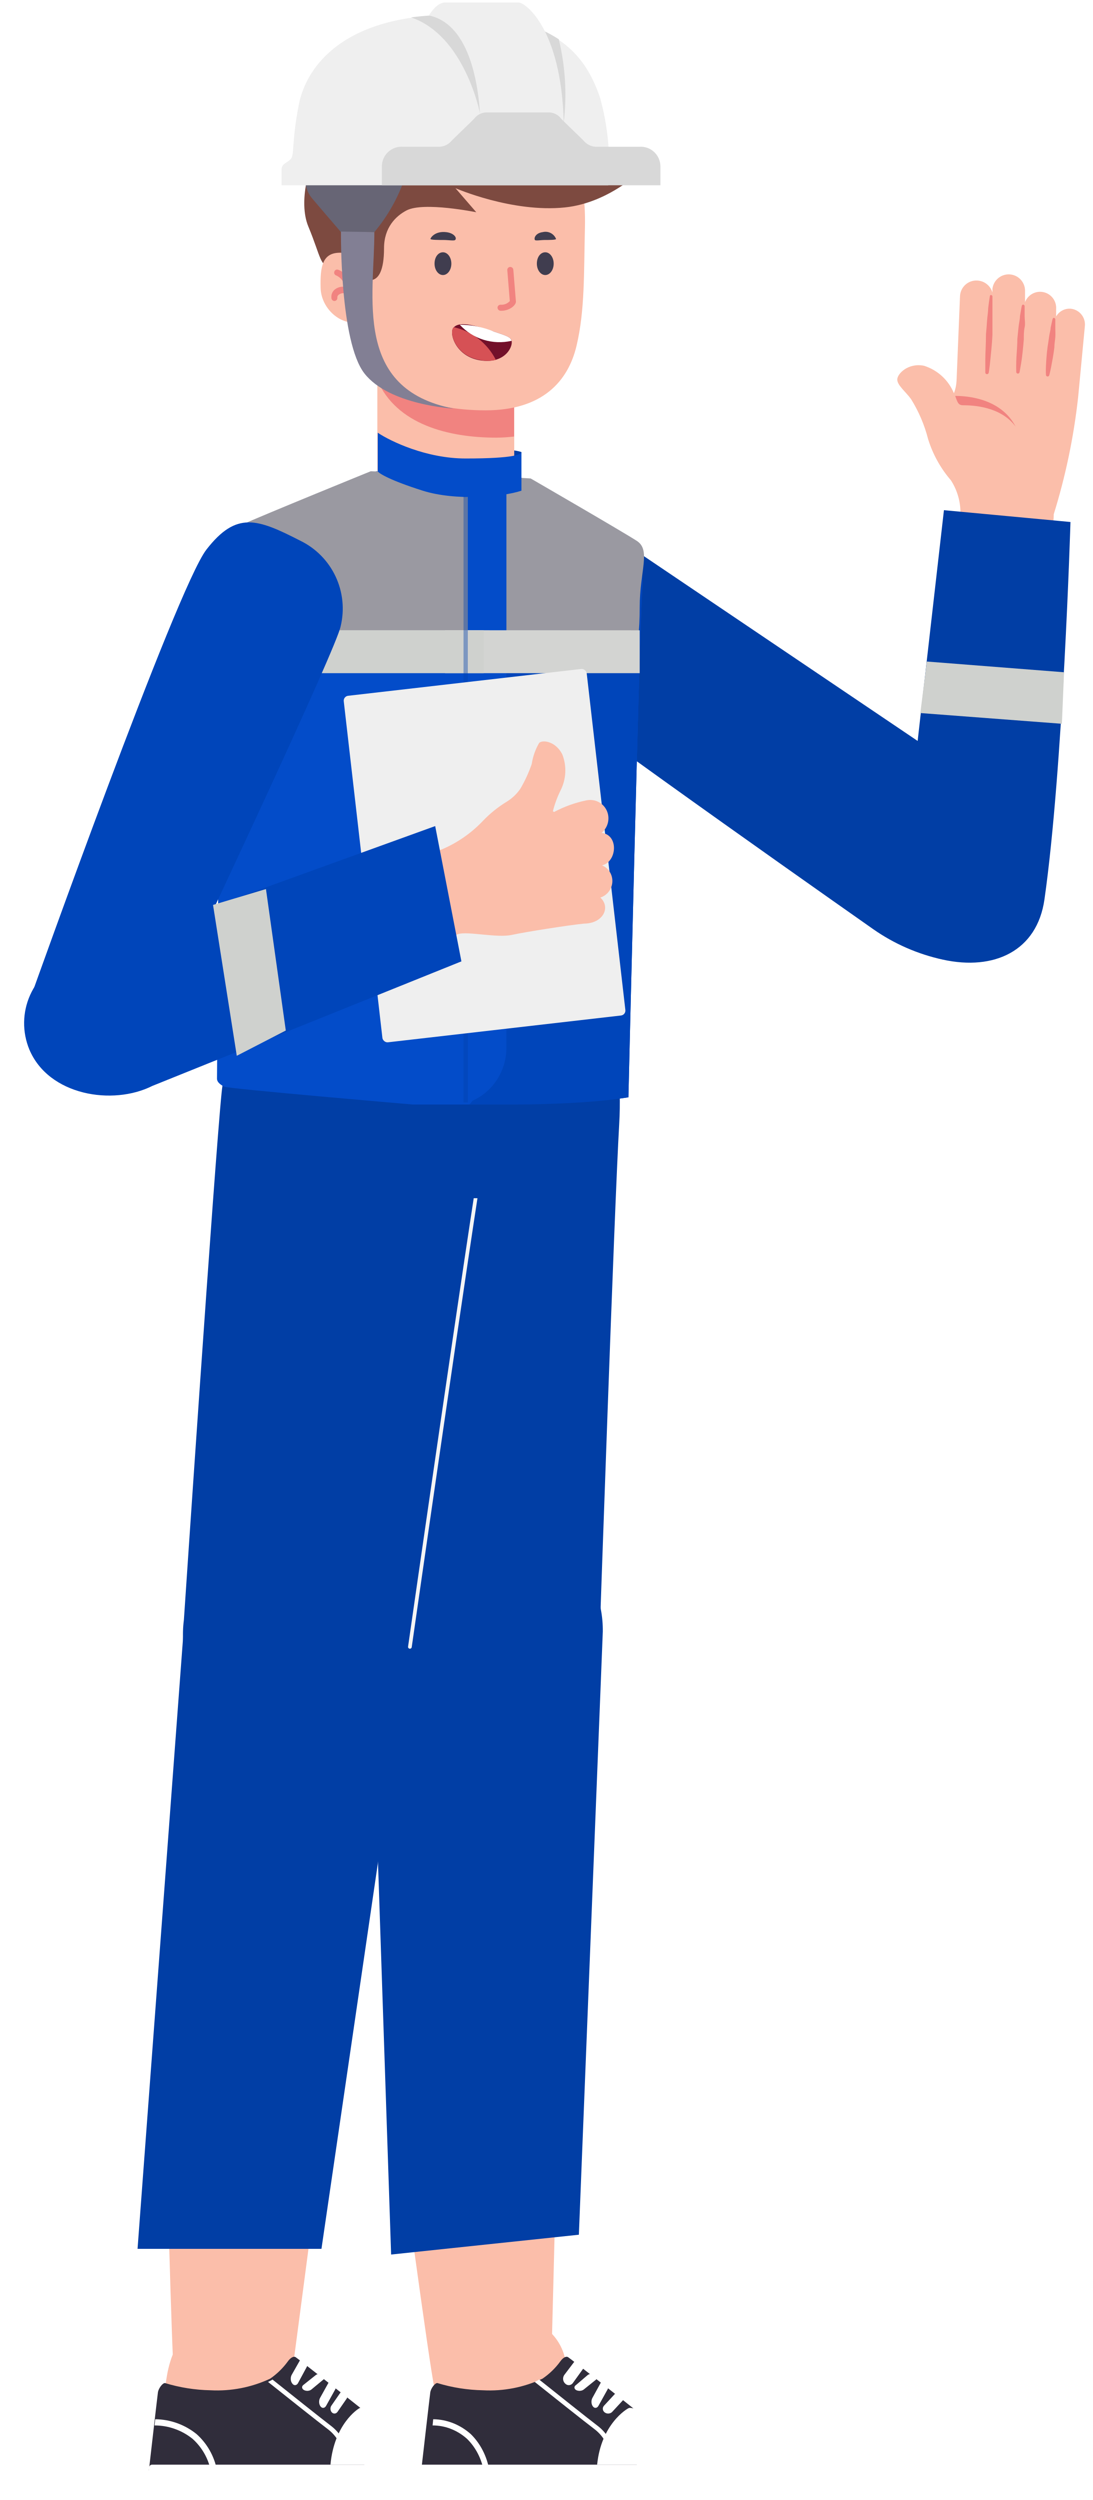 <svg width="221" height="505" viewBox="0 0 221 505" fill="none" xmlns="http://www.w3.org/2000/svg">
    <path d="M101.962 90.886C102.656 90.886 104.13 90.886 105.431 91.32C105.431 92.361 103.118 93.199 101.962 93.488C101.673 92.621 101.268 90.886 101.962 90.886Z" fill="#013FA9"/>
    <path d="M103.976 70.02H76.299V102.57H103.976V70.02Z" fill="#FBBEAA"/>
    <path d="M76.368 70.02H103.953V88.18C102.748 88.33 101.535 88.406 100.321 88.41C90.804 88.41 80.161 85.812 76.276 76.732L76.368 70.02Z" fill="#F18380"/>
    <path d="M118.274 45.86C118.044 55.262 118.274 62.687 116.573 69.859C114.872 77.031 109.677 82.893 98.183 82.893C86.689 82.893 73.586 79.146 72.667 64.779C70.782 62.733 67.724 55.446 67.609 47.285C67.495 39.125 68.138 21.861 86.735 19.217C105.332 16.574 118.78 23.401 118.274 45.86Z" fill="#FBBEAA"/>
    <path d="M108.55 53.262C108.55 54.526 109.309 55.561 110.251 55.561C111.194 55.561 111.952 54.526 111.952 53.262C111.952 51.998 111.194 50.963 110.251 50.963C109.309 50.963 108.55 51.906 108.55 53.262Z" fill="#403D4F"/>
    <path d="M87.862 53.262C87.862 54.526 88.62 55.561 89.563 55.561C90.505 55.561 91.264 54.526 91.264 53.262C91.264 51.998 90.505 50.963 89.563 50.963C88.62 50.963 87.862 51.906 87.862 53.262Z" fill="#403D4F"/>
    <path d="M92.022 48.48C91.862 48.687 90.643 48.48 89.724 48.48C88.804 48.48 87.034 48.48 87.034 48.273C87.034 48.067 87.908 46.641 90.206 46.894C91.862 47.078 92.459 48.113 92.022 48.48Z" fill="#403D4F"/>
    <path d="M108.159 48.48C108.297 48.687 109.332 48.48 110.136 48.48C110.941 48.48 112.435 48.48 112.435 48.273C112.229 47.752 111.839 47.325 111.34 47.071C110.84 46.817 110.265 46.754 109.722 46.894C108.297 47.078 107.906 48.112 108.159 48.48Z" fill="#403D4F"/>
    <path d="M101.378 62.779C102.987 62.779 104.274 61.721 104.32 60.963L103.791 54.48C103.774 54.32 103.695 54.172 103.57 54.069C103.446 53.966 103.286 53.916 103.125 53.929C103.046 53.934 102.97 53.956 102.899 53.991C102.829 54.027 102.766 54.076 102.715 54.136C102.664 54.196 102.625 54.265 102.601 54.34C102.576 54.415 102.567 54.494 102.573 54.572L103.079 60.825C102.847 61.077 102.561 61.274 102.243 61.401C101.924 61.528 101.582 61.583 101.24 61.561C101.159 61.554 101.079 61.564 101.002 61.59C100.926 61.616 100.856 61.657 100.795 61.711C100.735 61.764 100.687 61.83 100.652 61.903C100.618 61.975 100.599 62.055 100.596 62.135C100.596 62.298 100.657 62.455 100.768 62.575C100.879 62.694 101.031 62.767 101.194 62.779H101.378Z" fill="#F18380"/>
    <path d="M77.65 50.135C77.65 59.411 73.052 55.963 73.052 55.963C71.903 52.515 69.901 53.998 67.268 53.998C64.636 53.998 64.974 52.081 62.342 45.759C60.236 40.702 62.664 32.666 64.243 30.721C61.625 27.291 65.176 25.248 65.053 25.768C64.243 29.195 67.049 25.75 68.455 24.399C83.465 9.967 112.555 16.872 112.555 16.872L117.361 22.189L112.059 22.739C112.059 22.739 118.023 23.151 116.356 25.962C114.967 28.302 119.993 32.666 119.993 32.666L130.521 33.638C130.521 33.638 123.678 40.933 114.202 41.905C103.53 43 92.092 38.015 92.092 38.015L96.303 42.878C96.303 42.878 85.659 40.707 82.21 42.504C80.005 43.653 77.65 45.989 77.65 50.135Z" fill="#7D4A40"/>
    <path d="M73.172 57.63C73.057 55.009 72.644 51.147 68.919 51.055C65.195 50.964 64.713 53.768 64.828 58.182C64.943 62.595 69.425 66.342 73.356 64.825L73.172 57.63Z" fill="#FBBEAA"/>
    <path d="M67.701 60.802C67.862 60.774 68.005 60.683 68.1 60.55C68.195 60.416 68.233 60.251 68.207 60.089C68.207 59.959 68.243 59.832 68.312 59.723C68.382 59.613 68.48 59.525 68.597 59.468C68.832 59.311 69.108 59.227 69.39 59.227C69.673 59.227 69.949 59.311 70.183 59.468C70.285 59.525 70.4 59.554 70.517 59.554C70.633 59.554 70.748 59.525 70.85 59.468C70.944 59.407 71.019 59.321 71.067 59.219C71.116 59.118 71.136 59.006 71.126 58.894C70.804 55.193 68.436 54.503 68.344 54.48C68.266 54.456 68.183 54.448 68.102 54.457C68.02 54.467 67.941 54.492 67.87 54.533C67.799 54.574 67.737 54.63 67.688 54.696C67.639 54.762 67.604 54.837 67.586 54.917C67.543 55.069 67.563 55.232 67.641 55.37C67.718 55.508 67.847 55.61 68 55.653C68.459 55.861 68.859 56.179 69.164 56.581C69.469 56.982 69.669 57.453 69.747 57.951C69.117 57.849 68.471 57.98 67.931 58.319C67.616 58.504 67.361 58.776 67.198 59.102C67.035 59.429 66.97 59.795 67.011 60.158C67.007 60.248 67.023 60.337 67.057 60.42C67.091 60.503 67.142 60.578 67.208 60.639C67.273 60.7 67.351 60.746 67.436 60.774C67.522 60.803 67.612 60.812 67.701 60.802Z" fill="#F18380"/>
    <path d="M99.792 71.055C97.573 70.969 95.443 70.162 93.724 68.756" stroke="#73102A" stroke-width="0.5" stroke-miterlimit="10" stroke-linecap="round"/>
    <path d="M99.87 66.986C96.652 65.929 92.974 64.688 91.71 66.182C90.721 67.193 92.054 71.952 96.997 72.779C101.939 73.607 103.709 70.204 103.456 68.894C103.295 68.09 102.399 67.837 99.87 66.986Z" fill="#73102A"/>
    <path d="M91.824 66.113H91.71C90.721 67.124 92.054 71.883 96.997 72.71C98.07 72.96 99.187 72.96 100.261 72.71C99.428 71.057 98.24 69.607 96.782 68.467C95.323 67.326 93.63 66.522 91.824 66.113Z" fill="#D65155"/>
    <path d="M92.974 65.607C94.276 67.022 95.93 68.068 97.767 68.637C99.604 69.206 101.559 69.279 103.433 68.848C103.25 68.067 102.33 67.814 99.87 66.986C97.687 66.069 95.342 65.6 92.974 65.607Z" fill="white"/>
    <path d="M81.922 35.753C80.565 39.823 78.452 43.599 75.694 46.884H68.941C68.941 46.884 63.707 40.808 63.314 40.31C62.747 39.705 62.315 38.985 62.049 38.199C61.783 37.413 61.688 36.579 61.77 35.753H81.922Z" fill="#676575"/>
    <path d="M75.694 46.884C75.694 59.98 71.368 78.6 91.713 82.537C91.713 82.537 78.678 81.849 73.679 75.432C68.68 69.016 68.942 46.779 68.942 46.779L75.694 46.884Z" fill="#827F94"/>
    <path d="M56.929 37.429H122.986C123.489 31.457 122.922 25.444 121.311 19.672C118.694 12.181 113.46 3.014 91.554 3.014C69.648 3.014 61.98 13.281 60.436 21.06C58.892 28.839 59.624 31.379 58.708 32.217C57.792 33.055 56.929 33.081 56.929 34.339V37.429Z" fill="#EFEFEF"/>
    <path d="M91.554 3.014C96.331 2.928 101.096 3.509 105.712 4.743H105.922L106.733 5.005C108.945 5.686 111.05 6.674 112.988 7.938C114.304 13.37 114.65 18.991 114.009 24.543H106.733L97.05 22.893C97.05 22.893 93.987 7.179 83.1 3.512C85.902 3.144 88.728 2.978 91.554 3.014Z" fill="#D8D8D8"/>
    <path d="M90.035 0.5H104.822C106.393 0.5 114.009 6.419 114.009 26.691H97.18C97.18 20.72 96.133 5.083 86.711 3.119C86.738 3.171 88.151 0.5 90.035 0.5Z" fill="#EFEFEF"/>
    <path d="M133.533 37.429V33.605C133.531 33.057 133.416 32.515 133.195 32.014C132.974 31.512 132.652 31.062 132.249 30.69C131.847 30.319 131.371 30.035 130.854 29.856C130.336 29.677 129.787 29.607 129.241 29.65H120.787C120.302 29.673 119.817 29.591 119.365 29.411C118.914 29.23 118.506 28.954 118.17 28.603C117.621 27.974 113.878 24.465 113.433 23.941C113.127 23.541 112.73 23.22 112.275 23.006C111.819 22.792 111.319 22.69 110.816 22.71H98.515C98.013 22.694 97.514 22.798 97.059 23.012C96.605 23.226 96.207 23.544 95.898 23.941C95.453 24.465 91.71 27.974 91.161 28.603C90.826 28.956 90.419 29.232 89.967 29.413C89.515 29.594 89.03 29.675 88.544 29.65H81.504C80.958 29.607 80.409 29.677 79.891 29.856C79.373 30.035 78.898 30.319 78.495 30.69C78.092 31.062 77.77 31.512 77.549 32.014C77.328 32.515 77.213 33.057 77.211 33.605V37.429H133.533Z" fill="#D8D8D8"/>
    <path d="M112.708 427.909C112.708 427.909 111.584 475.354 111.303 482.451C111.022 489.548 106.503 491.48 99.222 492.108C91.94 492.736 88.873 486.989 87.843 482.428C86.813 477.867 80.585 431.353 80.585 431.353L112.708 427.909Z" fill="#FBBEAA"/>
    <path d="M65.671 429.056C65.671 429.056 59.479 476.636 58.455 483.719C57.431 490.802 52.752 492.308 45.466 492.143C38.18 491.979 35.782 485.884 35.247 481.201C34.712 476.519 33.548 429.056 33.548 429.056H65.671Z" fill="#FBBEAA"/>
    <path d="M46.688 468.09C49.333 467.903 51.955 468.681 54.056 470.278C56.158 471.875 57.593 474.178 58.089 476.751L70.26 489.074V496.744H31.253C31.253 496.744 33.212 482.924 33.772 479.814C34.331 476.705 36.22 468.09 46.688 468.09Z" fill="#FBBEAA"/>
    <path d="M58.239 476.978C58.689 476.366 59.329 475.895 59.779 476.178C60.229 476.46 72.198 485.878 72.767 486.349C73.117 486.675 73.382 487.082 73.539 487.533C73.696 487.984 73.74 488.467 73.668 488.938V499.039H30.106C30.106 499.039 31.812 484.112 31.931 483.288C32.049 482.464 32.879 481.381 33.353 481.404C36.343 482.314 39.446 482.806 42.572 482.864C46.728 483.083 50.873 482.274 54.636 480.51C56.031 479.546 57.25 478.351 58.239 476.978Z" fill="#302D3B"/>
    <path d="M66.459 490.854C64.396 489.296 56.98 483.397 54.198 481.178L54.847 480.848C54.935 480.81 55.014 480.753 55.079 480.683C58.046 483.043 65.022 488.612 67.015 490.122C68.7 491.437 69.854 493.334 70.26 495.455L69.356 495.597C68.974 493.716 67.947 492.035 66.459 490.854Z" fill="white"/>
    <path d="M31.394 488.713C34.433 488.745 37.373 489.801 39.745 491.714C41.889 493.627 43.341 496.204 43.873 499.039H42.606C42.088 496.582 40.807 494.356 38.947 492.683C36.764 490.922 34.05 489.963 31.253 489.966L31.394 488.713Z" fill="white"/>
    <path d="M81.096 497.891H30.743C30.391 497.891 30.106 498.21 30.106 498.604V504.063C30.106 504.456 30.391 504.775 30.743 504.775H81.096C81.447 504.775 81.732 504.456 81.732 504.063V498.604C81.732 498.21 81.447 497.891 81.096 497.891Z" fill="white"/>
    <path d="M72.749 486.447C73.171 486.276 75.236 486.851 77.924 489.382C79.043 490.49 79.848 491.853 80.264 493.342C80.68 494.831 80.692 496.397 80.3 497.891H66.818C67.573 489.723 72.327 486.617 72.749 486.447Z" fill="white"/>
    <path d="M67.004 485.974C66.867 486.174 66.802 486.43 66.822 486.687C66.843 486.944 66.947 487.181 67.114 487.347C67.195 487.427 67.289 487.487 67.39 487.524C67.491 487.561 67.598 487.574 67.703 487.562C67.808 487.55 67.91 487.513 68.004 487.453C68.097 487.394 68.18 487.313 68.247 487.216L70.075 484.579C70.212 484.379 70.277 484.123 70.256 483.865C70.236 483.608 70.131 483.371 69.965 483.206C69.885 483.123 69.791 483.06 69.689 483.021C69.588 482.983 69.481 482.969 69.375 482.982C69.269 482.994 69.166 483.032 69.073 483.093C68.979 483.154 68.897 483.237 68.832 483.337L67.004 485.974Z" fill="white"/>
    <path d="M64.709 484.421C64.572 484.67 64.507 484.99 64.527 485.311C64.548 485.632 64.653 485.927 64.819 486.134C64.9 486.237 64.994 486.316 65.096 486.364C65.197 486.412 65.304 486.429 65.411 486.413C65.517 486.398 65.62 486.351 65.713 486.275C65.807 486.199 65.889 486.095 65.955 485.971L67.786 482.681C67.919 482.429 67.982 482.11 67.961 481.792C67.941 481.473 67.839 481.178 67.677 480.968C67.596 480.864 67.502 480.786 67.4 480.738C67.299 480.69 67.191 480.673 67.085 480.688C66.979 480.703 66.876 480.75 66.782 480.827C66.689 480.903 66.607 481.006 66.541 481.131L64.709 484.421Z" fill="white"/>
    <path d="M61.333 481.794C61.152 481.94 61.063 482.129 61.085 482.32C61.108 482.51 61.24 482.687 61.452 482.811C61.672 482.934 61.953 482.992 62.236 482.974C62.518 482.955 62.778 482.862 62.96 482.712L65.353 480.728C65.454 480.661 65.534 480.581 65.588 480.492C65.643 480.404 65.671 480.308 65.671 480.212C65.671 480.116 65.643 480.02 65.588 479.932C65.534 479.843 65.454 479.763 65.353 479.696C65.131 479.577 64.851 479.521 64.571 479.539C64.29 479.557 64.031 479.648 63.846 479.794L61.333 481.794Z" fill="white"/>
    <path d="M58.97 479.765C58.903 479.888 58.853 480.03 58.822 480.182C58.791 480.335 58.781 480.495 58.791 480.654C58.801 480.813 58.832 480.967 58.881 481.108C58.931 481.249 58.998 481.374 59.079 481.475C59.232 481.702 59.438 481.83 59.652 481.83C59.867 481.83 60.072 481.702 60.225 481.475L62.044 478.109C62.181 477.856 62.246 477.532 62.225 477.206C62.205 476.881 62.1 476.581 61.935 476.371C61.854 476.27 61.76 476.193 61.66 476.147C61.559 476.1 61.453 476.084 61.349 476.099C61.244 476.115 61.142 476.161 61.049 476.236C60.956 476.311 60.874 476.413 60.807 476.537L58.97 479.765Z" fill="white"/>
    <path d="M102.912 468.09C105.558 467.903 108.182 468.681 110.285 470.278C112.388 471.875 113.824 474.178 114.32 476.751L126.475 489.074V496.744H87.468C87.468 496.744 89.405 482.924 89.988 479.814C90.571 476.705 92.437 468.09 102.912 468.09Z" fill="#FBBEAA"/>
    <path d="M113.329 476.978C113.779 476.366 114.396 475.895 114.87 476.178C115.345 476.46 127.299 485.878 127.845 486.349C128.39 486.819 128.77 487.408 128.77 488.938V499.039H85.174C85.174 499.039 86.882 484.112 87.001 483.288C87.119 482.464 87.949 481.381 88.424 481.404C91.416 482.314 94.522 482.806 97.65 482.864C101.802 483.087 105.943 482.278 109.7 480.51C111.107 479.551 112.335 478.356 113.329 476.978Z" fill="#302D3B"/>
    <path d="M120.38 490.854C118.317 489.296 110.9 483.397 108.119 481.178L108.745 480.848C108.84 480.81 108.926 480.754 109 480.683C111.966 483.043 118.943 488.612 120.936 490.122C122.621 491.437 123.775 493.334 124.181 495.455L123.277 495.597C122.883 493.721 121.859 492.043 120.38 490.854Z" fill="white"/>
    <path d="M87.596 488.713C90.358 488.745 93.031 489.801 95.188 491.714C97.137 493.627 98.457 496.204 98.941 499.039H97.789C97.312 496.579 96.14 494.352 94.441 492.683C92.467 490.918 90.005 489.959 87.468 489.966L87.596 488.713Z" fill="white"/>
    <path d="M135.016 497.891H84.664C84.312 497.891 84.027 498.21 84.027 498.604V504.063C84.027 504.456 84.312 504.775 84.664 504.775H135.016C135.368 504.775 135.653 504.456 135.653 504.063V498.604C135.653 498.21 135.368 497.891 135.016 497.891Z" fill="white"/>
    <path d="M127.163 486.447C127.62 486.276 129.858 486.851 132.77 489.382C133.982 490.49 134.854 491.853 135.305 493.342C135.755 494.831 135.769 496.397 135.344 497.891H120.739C121.557 489.723 126.706 486.617 127.163 486.447Z" fill="white"/>
    <path d="M122.134 485.974C121.951 486.174 121.863 486.43 121.891 486.687C121.918 486.944 122.058 487.181 122.28 487.347C122.389 487.427 122.515 487.487 122.65 487.524C122.785 487.561 122.927 487.574 123.068 487.562C123.208 487.55 123.345 487.513 123.469 487.453C123.594 487.394 123.705 487.313 123.794 487.216L126.236 484.579C126.413 484.377 126.497 484.122 126.47 483.866C126.442 483.611 126.306 483.374 126.09 483.206C125.982 483.123 125.857 483.06 125.721 483.021C125.586 482.983 125.443 482.969 125.301 482.982C125.16 482.994 125.022 483.032 124.898 483.093C124.773 483.154 124.663 483.237 124.576 483.337L122.134 485.974Z" fill="white"/>
    <path d="M119.778 484.418C119.64 484.668 119.575 484.988 119.596 485.309C119.616 485.63 119.721 485.926 119.888 486.133C119.968 486.237 120.062 486.315 120.164 486.364C120.266 486.412 120.373 486.429 120.479 486.413C120.585 486.398 120.688 486.351 120.782 486.275C120.875 486.198 120.957 486.095 121.023 485.97L122.855 482.675C122.988 482.422 123.05 482.103 123.03 481.784C123.009 481.465 122.907 481.17 122.745 480.959C122.577 480.755 122.361 480.658 122.145 480.688C121.929 480.719 121.73 480.875 121.591 481.122L119.778 484.418Z" fill="white"/>
    <path d="M116.475 481.796C116.372 481.862 116.29 481.94 116.235 482.028C116.179 482.115 116.15 482.209 116.15 482.304C116.15 482.398 116.179 482.492 116.235 482.579C116.29 482.667 116.372 482.745 116.475 482.811C116.701 482.934 116.991 482.992 117.281 482.974C117.572 482.956 117.839 482.862 118.026 482.713L120.489 480.732C120.674 480.581 120.762 480.389 120.734 480.196C120.706 480.003 120.565 479.825 120.341 479.7C120.231 479.64 120.105 479.595 119.968 479.567C119.832 479.539 119.689 479.53 119.547 479.539C119.405 479.548 119.268 479.576 119.142 479.62C119.016 479.665 118.905 479.725 118.814 479.798L116.475 481.796Z" fill="white"/>
    <path d="M114.1 479.765C114.01 479.888 113.943 480.03 113.902 480.182C113.861 480.335 113.847 480.495 113.86 480.654C113.874 480.813 113.915 480.967 113.981 481.108C114.047 481.249 114.137 481.374 114.245 481.475C114.449 481.702 114.723 481.83 115.009 481.83C115.295 481.83 115.569 481.702 115.773 481.475L118.198 478.109C118.38 477.856 118.467 477.532 118.44 477.206C118.412 476.881 118.273 476.581 118.053 476.371C117.945 476.27 117.82 476.193 117.686 476.147C117.551 476.1 117.41 476.084 117.271 476.099C117.131 476.115 116.995 476.161 116.872 476.236C116.748 476.311 116.638 476.413 116.549 476.537L114.1 479.765Z" fill="white"/>
    <path d="M37.181 327.231C36.792 330.26 36.997 333.338 37.784 336.286C38.571 339.234 39.924 341.995 41.765 344.407C43.607 346.82 45.9 348.836 48.512 350.341C51.124 351.846 54.004 352.808 56.984 353.173C59.964 353.537 62.985 353.297 65.874 352.465C68.762 351.634 71.459 350.227 73.81 348.328C76.161 346.428 78.118 344.073 79.569 341.399C81.02 338.724 81.935 335.784 82.262 332.747C82.262 332.747 94.081 248.25 96.884 231.18C99.687 214.109 96.721 199.821 77.941 195.755C58.461 191.547 46.291 206.073 44.82 220.624C43.348 235.174 37.181 327.231 37.181 327.231Z" fill="#013EA5"/>
    <path d="M75.134 328.856C75.058 334.969 77.417 340.861 81.691 345.237C85.964 349.613 91.803 352.113 97.923 352.189C104.042 352.264 109.941 349.908 114.322 345.639C118.703 341.37 121.206 335.538 121.282 329.425C121.282 329.425 124.201 244.346 125.198 227.108C126.195 209.869 121.685 196.045 102.267 194.053C82.137 191.99 71.407 207.711 71.407 222.318C71.407 236.925 75.134 328.856 75.134 328.856Z" fill="#013EA5"/>
    <path d="M74.849 329.043C74.887 326.019 75.533 323.032 76.75 320.253C77.967 317.474 79.731 314.957 81.942 312.845C84.153 310.733 86.767 309.069 89.635 307.946C92.503 306.823 95.568 306.265 98.657 306.302C101.745 306.339 104.796 306.972 107.634 308.164C110.473 309.355 113.044 311.083 115.201 313.247C117.358 315.411 119.058 317.971 120.205 320.778C121.352 323.586 121.922 326.588 121.884 329.611L117.045 451.44L79.083 455.443L74.849 329.043Z" fill="#013EA5"/>
    <path d="M37.261 327.581C38.044 321.539 41.155 316.053 45.92 312.314C50.684 308.575 56.717 306.886 62.707 307.613C68.698 308.34 74.162 311.425 77.914 316.198C81.665 320.971 83.401 327.046 82.743 333.103L64.998 454.296H27.811L37.261 327.581Z" fill="#013EA5"/>
    <path d="M81.732 331.54L64.523 453.149" stroke="#013EA5" stroke-width="0.75" stroke-miterlimit="10" stroke-linecap="round"/>
    <path d="M82.879 332.687C82.879 332.687 94.935 248.697 97.794 231.729" stroke="#F5F5F5" stroke-width="0.75" stroke-miterlimit="10" stroke-linecap="round"/>
    <path d="M123.033 204.195C123.033 204.195 123.033 228.134 123.033 229.45C123.033 230.766 111.524 242.054 96.24 242.054C72.738 242.054 44.61 233.444 45.025 227.834C45.301 224.14 45.646 204.195 45.646 204.195H123.033Z" fill="#013EA5"/>
    <path d="M193.855 105.982L182.73 175.819C180.894 184.58 183.731 192.507 193.855 193.898C195.724 194.141 197.623 194.002 199.436 193.489C201.249 192.976 202.94 192.1 204.404 190.914C205.869 189.728 207.077 188.257 207.955 186.589C208.833 184.922 209.364 183.094 209.514 181.215L212.907 106.121C213.797 99.029 210.71 94.3 205.314 93.716C198.695 92.993 195.19 96.915 193.855 105.982Z" fill="#FBBEAA"/>
    <path d="M202.895 168.087L123.018 107.4C113.7 101.448 107.359 104.619 102.408 110.988C100.148 114.071 99.099 117.877 99.463 121.683C99.828 125.488 101.579 129.027 104.383 131.625L184.066 190.337C186.874 192.709 190.489 193.905 194.158 193.678C197.826 193.45 201.265 191.815 203.758 189.114L204.119 188.724C205.442 187.313 206.464 185.647 207.122 183.827C207.779 182.008 208.06 180.074 207.945 178.143C207.83 176.211 207.324 174.324 206.455 172.595C205.587 170.866 204.376 169.332 202.895 168.087Z" fill="#FBBEAA"/>
    <path d="M194.188 104.118C194.303 101.612 193.632 99.132 192.269 97.026C190.171 94.593 188.599 91.752 187.652 88.682C186.924 85.832 185.761 83.112 184.204 80.616C183.091 79.086 181.422 77.835 181.422 76.667C181.422 75.499 183.647 73.246 186.818 73.885C188.176 74.309 189.424 75.027 190.472 75.988C191.52 76.95 192.343 78.131 192.881 79.448C193.185 78.646 193.363 77.802 193.41 76.945L194.105 59.896C194.115 59.454 194.215 59.018 194.396 58.615C194.578 58.212 194.838 57.85 195.162 57.549C195.486 57.248 195.867 57.015 196.283 56.864C196.698 56.713 197.14 56.647 197.581 56.669C198.284 56.7 198.96 56.949 199.514 57.383C200.068 57.817 200.472 58.414 200.669 59.089V58.31C200.776 57.482 201.192 56.724 201.835 56.19C202.477 55.655 203.298 55.384 204.133 55.429C204.967 55.475 205.753 55.835 206.333 56.436C206.913 57.038 207.245 57.837 207.26 58.672V61.036C207.539 60.307 208.07 59.703 208.757 59.333C209.444 58.963 210.241 58.852 211.003 59.021C211.765 59.189 212.441 59.626 212.907 60.251C213.374 60.876 213.601 61.648 213.546 62.427V63.929C213.845 63.403 214.291 62.975 214.83 62.698C215.368 62.422 215.976 62.308 216.578 62.371C217.402 62.476 218.153 62.897 218.672 63.546C219.191 64.195 219.438 65.02 219.359 65.848L217.996 80.227C217.103 88.334 215.427 96.335 212.99 104.118C212.96 105.417 212.659 106.696 212.106 107.873C211.553 109.049 210.759 110.096 209.777 110.948C208.795 111.799 207.645 112.435 206.402 112.816C205.159 113.196 203.851 113.312 202.56 113.157C201.392 113.196 200.23 112.983 199.151 112.533C198.073 112.084 197.103 111.407 196.309 110.55C195.515 109.692 194.915 108.674 194.549 107.565C194.183 106.455 194.06 105.279 194.188 104.118Z" fill="#FBBEAA"/>
    <path d="M116.425 103.061L185.549 149.682C185.258 152.066 190.86 103.061 190.86 103.061L216.445 105.449C216.445 105.449 214.951 155.343 211.185 181.693C209.691 192.15 200.987 196.115 190.666 193.864C185.571 192.752 180.774 190.661 176.505 187.665C158.161 174.789 106.698 138.523 102.49 133.961C95.231 126.09 95.231 120.194 99.403 113.713C103.575 107.233 112.503 102.088 116.425 103.061Z" fill="#013EA5"/>
    <path d="M194.745 81.868C193.688 81.868 193.605 81.201 193.132 79.977C195.496 79.977 202.366 80.422 205.369 86.207C202.338 82.035 196.525 81.868 194.745 81.868ZM200.141 59.868C200.141 59.868 199.974 60.842 199.807 62.26C199.807 62.983 199.64 63.846 199.584 64.736C199.529 65.626 199.445 66.599 199.362 67.517C199.362 69.464 199.223 71.383 199.223 72.829C199.223 74.275 199.223 75.249 199.223 75.249C199.223 75.295 199.232 75.341 199.251 75.383C199.269 75.426 199.296 75.464 199.33 75.495C199.364 75.526 199.404 75.55 199.448 75.566C199.492 75.581 199.538 75.586 199.584 75.582C199.663 75.579 199.737 75.549 199.798 75.499C199.858 75.449 199.9 75.381 199.918 75.304C199.918 75.304 200.085 74.331 200.224 72.885C200.363 71.438 200.586 69.519 200.669 67.6C200.669 66.627 200.669 65.653 200.669 64.819C200.669 63.985 200.669 63.067 200.669 62.344C200.669 60.87 200.669 59.924 200.669 59.924C200.669 59.878 200.66 59.832 200.641 59.789C200.623 59.747 200.596 59.709 200.562 59.678C200.528 59.646 200.488 59.622 200.444 59.607C200.4 59.592 200.354 59.586 200.307 59.59C200.254 59.621 200.21 59.666 200.181 59.72C200.151 59.774 200.138 59.835 200.141 59.896V59.868ZM206.593 61.815C206.593 61.815 206.426 62.65 206.232 63.873C206.232 64.513 206.037 65.236 205.953 66.015C205.87 66.794 205.787 67.628 205.703 68.462C205.703 70.131 205.508 71.8 205.481 73.052C205.453 74.303 205.481 75.165 205.481 75.165C205.484 75.209 205.496 75.252 205.516 75.291C205.536 75.33 205.564 75.365 205.598 75.394C205.631 75.422 205.67 75.444 205.712 75.457C205.754 75.47 205.798 75.475 205.842 75.471C205.917 75.466 205.988 75.436 206.043 75.385C206.099 75.335 206.136 75.267 206.148 75.193C206.148 75.193 206.315 74.359 206.51 73.135C206.704 71.911 206.871 70.215 207.01 68.574C207.01 67.739 207.01 66.905 207.177 66.126C207.344 65.347 207.177 64.596 207.177 63.957C207.177 62.705 207.177 61.871 207.177 61.871C207.177 61.825 207.168 61.779 207.149 61.736C207.131 61.694 207.104 61.656 207.07 61.624C207.036 61.593 206.996 61.569 206.952 61.554C206.908 61.539 206.862 61.533 206.816 61.537C206.754 61.562 206.7 61.605 206.661 61.659C206.622 61.713 206.598 61.776 206.593 61.843V61.815ZM212.823 64.457C212.823 64.457 212.656 65.153 212.434 66.21C212.434 66.71 212.211 67.322 212.128 67.99C212.044 68.657 211.933 69.352 211.822 70.048C211.627 71.466 211.544 72.829 211.488 73.942C211.432 75.054 211.488 75.722 211.488 75.722C211.488 75.768 211.497 75.814 211.516 75.856C211.534 75.898 211.562 75.936 211.596 75.968C211.63 75.999 211.67 76.023 211.713 76.038C211.757 76.053 211.804 76.059 211.85 76.055C211.921 76.052 211.989 76.025 212.044 75.98C212.099 75.935 212.138 75.874 212.156 75.805C212.156 75.805 212.35 75.11 212.545 74.081C212.74 73.052 213.018 71.605 213.185 70.215C213.185 69.492 213.324 68.796 213.379 68.129C213.435 67.461 213.379 66.849 213.379 66.321C213.379 65.264 213.379 64.541 213.379 64.541C213.38 64.495 213.37 64.449 213.352 64.406C213.333 64.364 213.306 64.326 213.272 64.294C213.238 64.263 213.198 64.239 213.154 64.224C213.11 64.209 213.064 64.203 213.018 64.207C212.967 64.236 212.922 64.276 212.889 64.324C212.855 64.372 212.832 64.427 212.823 64.485V64.457Z" fill="#F18380"/>
    <path d="M186.09 144.044L187.391 133.637L215.145 135.805L214.711 146.212L186.09 144.044Z" fill="#CFD1CE"/>
    <path d="M105.393 96.515C105.393 96.515 122.186 106.212 124.806 107.909C127.427 109.606 130.388 112.224 129.854 119.302C129.32 126.381 127.063 221.666 127.063 221.666C118.444 223.125 93.205 223.125 93.205 223.125H90.91H89.189H86.895H85.174H83.453C83.453 223.125 46.035 219.945 45.283 219.508C44.531 219.072 43.827 218.611 43.875 217.787C43.924 216.963 44.409 120.102 44.725 115.836C44.787 113.551 45.507 111.332 46.798 109.445C48.089 107.558 49.897 106.082 52.005 105.194C57.077 102.939 76.126 95.206 76.126 95.206L92.126 96.515H105.393Z" fill="#034CC9"/>
    <path d="M105.393 96.515C105.393 96.515 122.185 106.212 124.806 107.909C127.427 109.606 130.388 112.224 129.854 119.302C129.32 126.381 127.063 221.666 127.063 221.666C118.444 223.125 104.677 223.125 104.677 223.125H102.383H100.662H98.368H96.647H94.926C94.926 223.125 97.662 219.945 96.909 219.508C96.157 219.072 95.453 218.611 95.502 217.787C95.55 216.963 96.036 120.102 96.351 115.836C96.414 113.551 97.133 111.332 98.424 109.445C99.715 107.558 101.523 106.082 103.631 105.194C108.703 102.939 76.126 95.206 76.126 95.206L92.126 96.515H105.393Z" fill="#0045BA"/>
    <path d="M107.298 96.655C107.298 96.655 125.864 107.387 128.761 109.265C131.659 111.143 129.343 115.283 129.343 122.74C129.343 132.492 127.623 133.065 127.623 133.065C121.817 136.198 119.277 133.755 112.879 135.361C109.767 135.71 107.352 135.79 105.259 133.751C103.167 131.712 96.647 132.492 96.647 132.492C96.647 132.492 86.828 131.202 82.24 133.751C81.143 134.516 79.903 135.053 78.594 135.33C77.285 135.606 76.256 135.586 74.942 135.33C68.289 133.961 41.675 126.319 40.843 125.837C40.011 125.354 39.233 124.844 39.287 123.932C39.34 123.019 39.877 122.76 40.226 118.038C40.295 115.509 41.091 113.053 42.518 110.965C43.945 108.876 45.944 107.243 48.275 106.26C53.882 103.765 74.942 95.206 74.942 95.206L92.631 95.78L107.298 96.655Z" fill="#9A99A1"/>
    <path d="M94.157 92.621C86.177 92.621 78.979 89.152 76.377 87.417V95.223C76.666 95.656 78.892 97.044 85.484 99.126C92.075 101.207 101.529 100.427 105.432 99.126V91.32C105.432 91.754 104.131 92.621 94.157 92.621Z" fill="#034CC9"/>
    <path d="M94.59 222.716C96.806 221.973 98.745 220.54 100.143 218.615C101.54 216.689 102.327 214.365 102.396 211.96V93.055H94.59V222.716Z" fill="#034CC9"/>
    <path d="M129.343 135.986H90.001V127.313L129.343 127.329C129.343 131.345 129.343 132.492 129.343 135.986Z" fill="#D3D4D2"/>
    <path d="M58.195 127.313H97.806V135.986H57.383C57.911 132.083 58.195 130.349 58.195 127.313Z" fill="#CFD1CE"/>
    <g style="mix-blend-mode:multiply" opacity="0.4">
        <path d="M93.723 100.249L94.59 100.427V222.716H93.723V100.249Z" fill="#013FA9"/>
    </g>
    <g filter="url(#filter0_d_110_13)">
        <rect x="67.392" y="140.67" width="49.448" height="70.464" rx="1" transform="rotate(-6.555 67.392 140.67)" fill="#EFEFEF"/>
    </g>
    <path d="M89.326 171.595C92.452 170.274 95.279 168.317 97.628 165.846C99.081 164.321 100.729 162.997 102.528 161.91C103.584 161.25 104.494 160.38 105.203 159.353C106.14 157.761 106.915 156.079 107.517 154.334C107.74 152.831 108.251 151.383 109.022 150.071C109.755 149.399 112.341 149.758 113.684 152.368C114.147 153.531 114.357 154.782 114.299 156.039C114.242 157.295 113.918 158.528 113.351 159.655C112.683 161.007 112.159 162.425 111.79 163.885L112.033 164.031C114.079 162.945 116.266 162.157 118.526 161.691C119.346 161.508 120.2 161.607 120.95 161.973C121.701 162.338 122.304 162.949 122.663 163.706C123.022 164.463 123.116 165.323 122.929 166.147C122.743 166.972 122.287 167.712 121.635 168.249C125.162 168.654 124.761 174.094 121.733 174.813C122.382 175.085 122.929 175.552 123.301 176.151C123.673 176.75 123.853 177.451 123.815 178.16C123.777 178.87 123.523 179.553 123.089 180.118C122.654 180.682 122.059 181.101 121.385 181.317C123.535 183.3 121.963 186.568 118.058 186.582C114.885 186.905 106.399 188.233 103.447 188.868C100.495 189.504 94.561 188.098 92.654 188.688C89.817 189.728 86.521 189.745 84.007 182.278C81.493 174.812 86.406 172.56 89.326 171.595Z" fill="#FBBEAA"/>
    <path d="M41.74 111.018C35.669 118.824 6.417 200.863 6.417 200.863C38.941 190.455 22.777 186.466 40.465 189.442C40.465 189.442 68.102 130.792 68.88 126.509C69.693 123.132 69.328 119.579 67.846 116.438C66.364 113.298 63.854 110.757 60.731 109.237C52.026 104.787 47.811 103.212 41.74 111.018Z" fill="#0045BA"/>
    <path d="M93.296 194.208L30.796 219.371C22.808 223.387 9.832 221.327 5.92 211.985C5.204 210.244 4.849 208.374 4.877 206.491C4.904 204.608 5.314 202.75 6.082 201.03C6.849 199.31 7.958 197.764 9.341 196.486C10.724 195.207 12.352 194.223 14.127 193.592L87.993 166.877L93.296 194.208Z" fill="#0045BA"/>
    <path d="M43.074 182.807L53.775 179.597L57.786 208.175L47.876 213.283L43.074 182.807Z" fill="#CFD1CE"/>
    <defs>
        <filter id="filter0_d_110_13" x="67.499" y="135.133" width="58.954" height="75.433" filterUnits="userSpaceOnUse" color-interpolation-filters="sRGB">
            <feFlood flood-opacity="0" result="BackgroundImageFix"/>
            <feColorMatrix in="SourceAlpha" type="matrix" values="0 0 0 0 0 0 0 0 0 0 0 0 0 0 0 0 0 0 127 0" result="hardAlpha"/>
            <feOffset dx="2"/>
            <feComposite in2="hardAlpha" operator="out"/>
            <feColorMatrix type="matrix" values="0 0 0 0 0.604 0 0 0 0 0.6 0 0 0 0 0.631 0 0 0 1 0"/>
            <feBlend mode="normal" in2="BackgroundImageFix" result="effect1_dropShadow_110_13"/>
            <feBlend mode="normal" in="SourceGraphic" in2="effect1_dropShadow_110_13" result="shape"/>
        </filter>
    </defs>
</svg>
